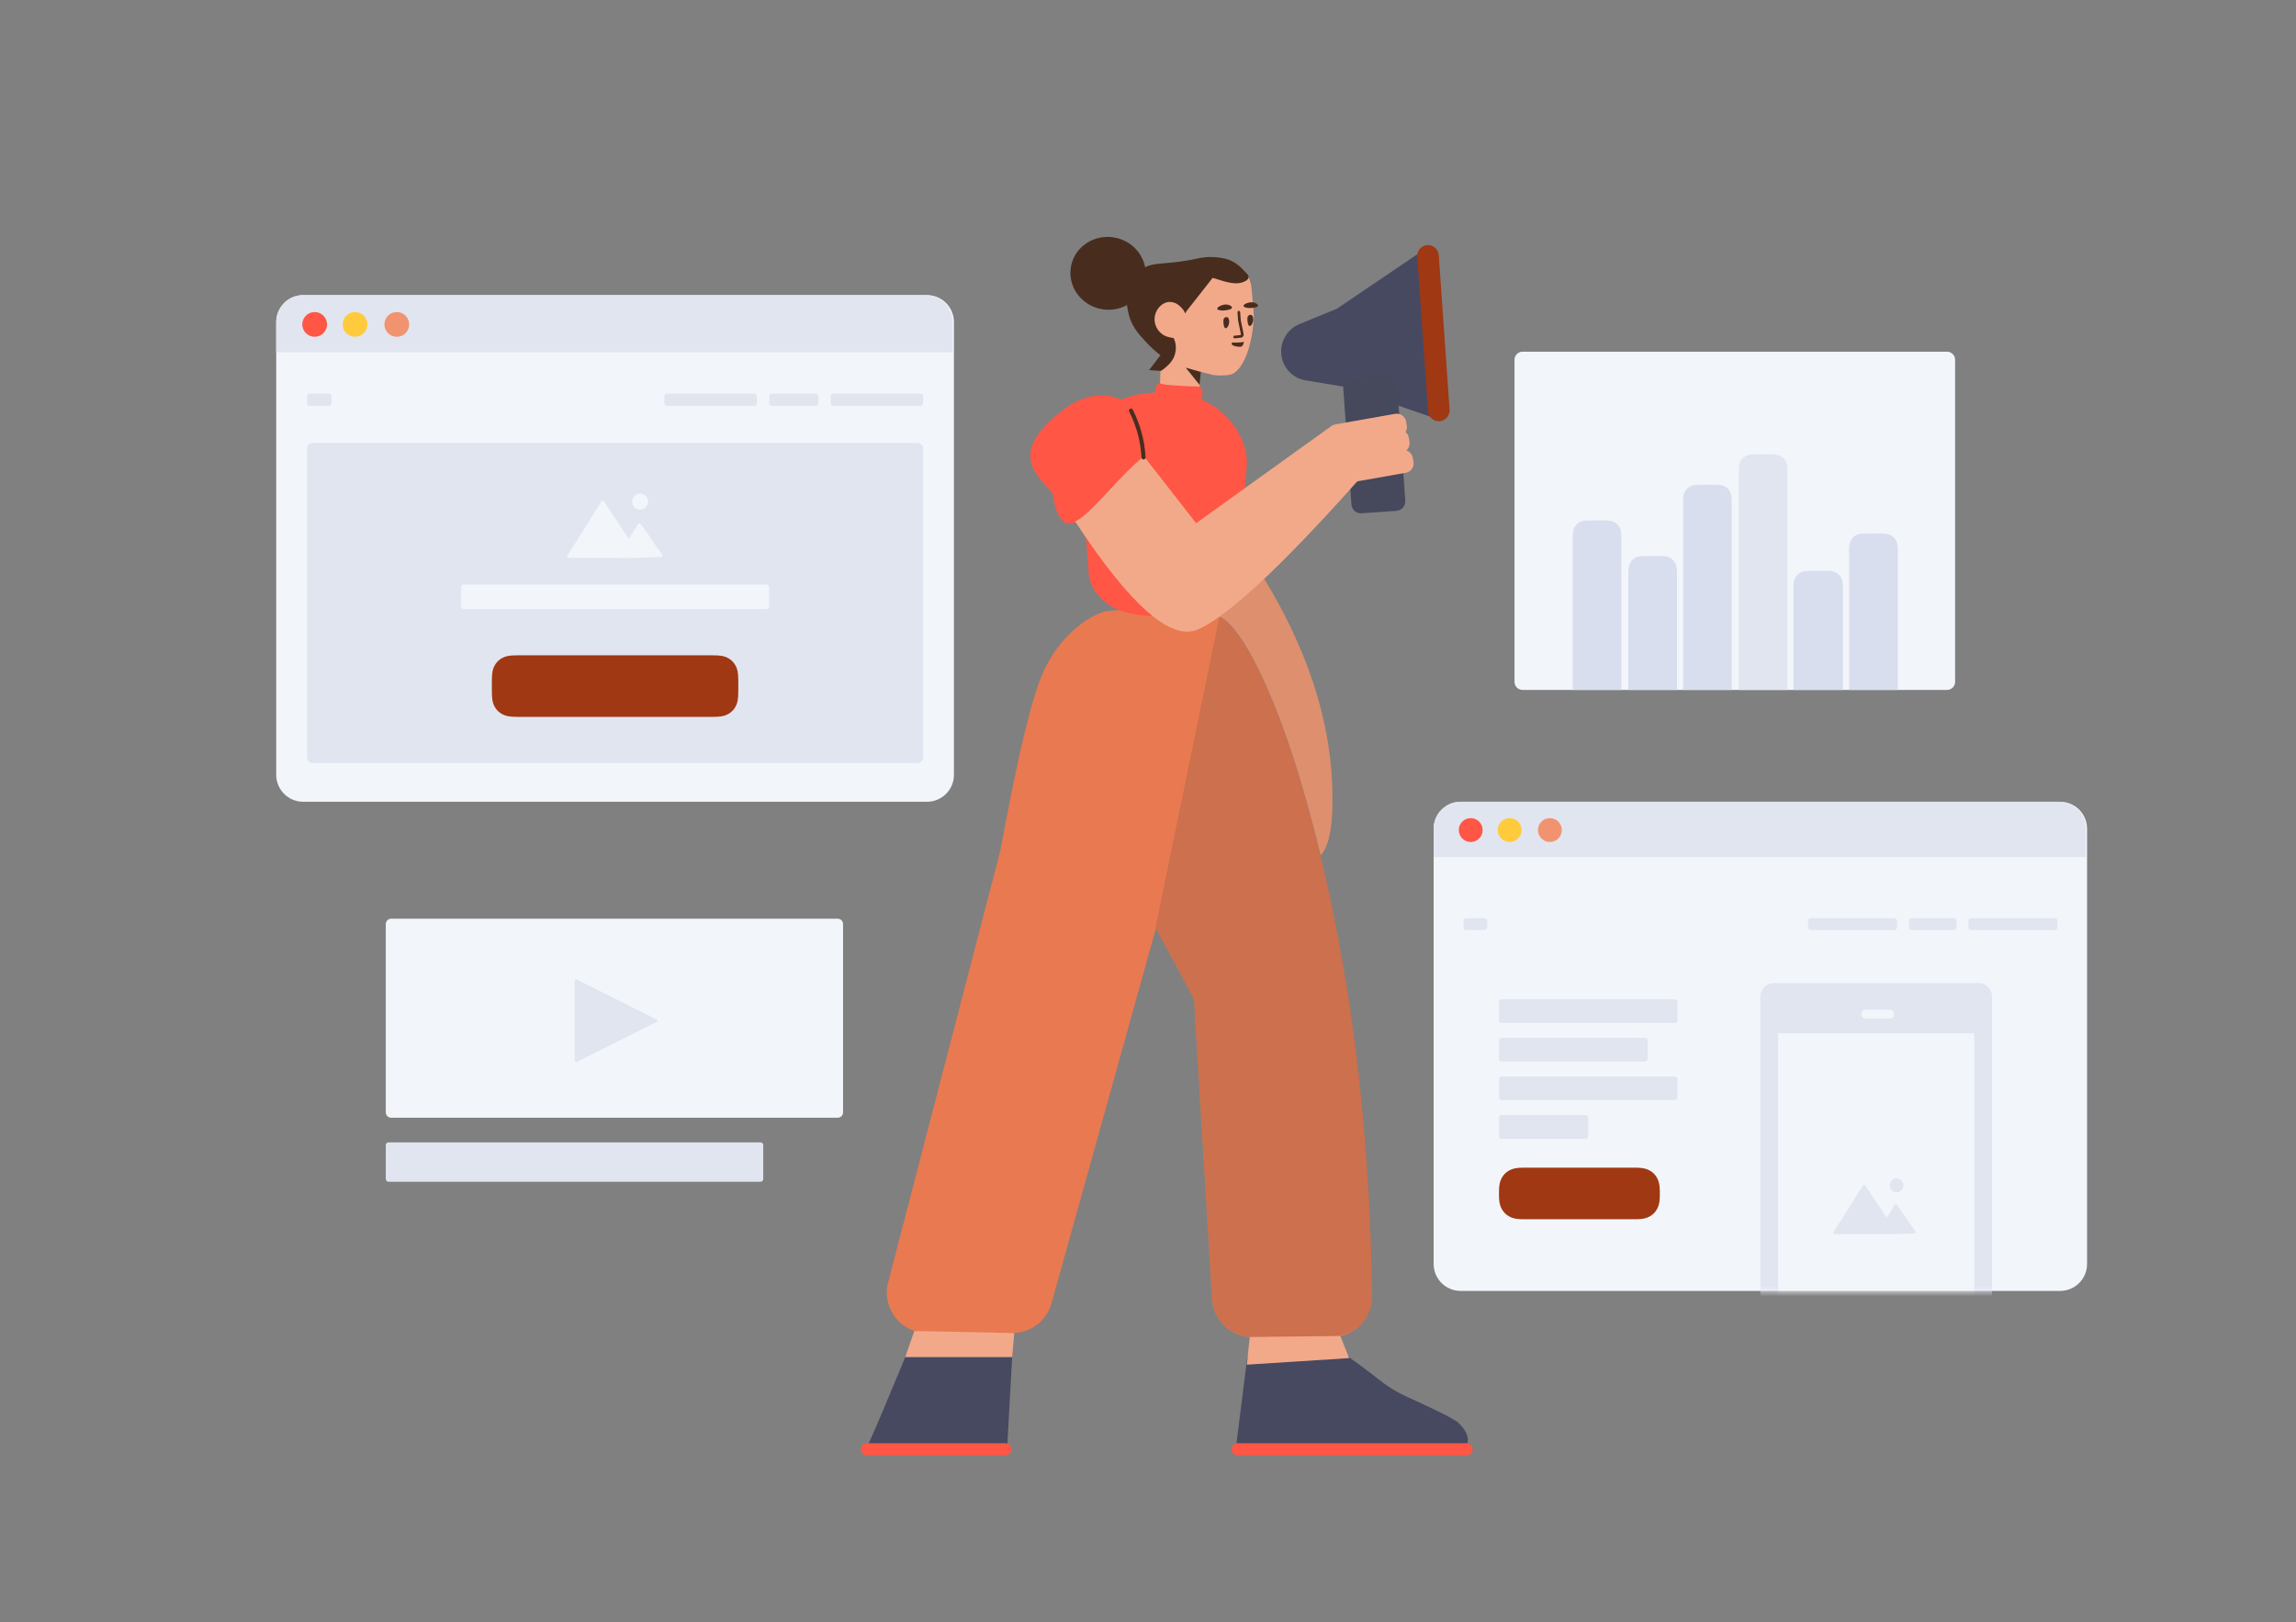 <svg width="426" height="301" viewBox="0 0 426 301" fill="none" xmlns="http://www.w3.org/2000/svg">
<rect x="0" y="0" width="426" height="301" fill="#808080" stroke="none"/>
<path d="M141.111 211.938H72.079C71.802 211.938 71.579 212.162 71.579 212.438V218.75C71.579 219.026 71.802 219.25 72.079 219.25H141.111C141.387 219.25 141.611 219.026 141.611 218.75V212.438C141.611 212.162 141.387 211.938 141.111 211.938Z" fill="#E1E5F0"/>
<path d="M155.422 170.446H72.579C72.026 170.446 71.579 170.894 71.579 171.446V206.369C71.579 206.922 72.026 207.369 72.579 207.369H155.422C155.974 207.369 156.422 206.922 156.422 206.369V171.446C156.422 170.894 155.974 170.446 155.422 170.446Z" fill="#F2F6FB"/>
<path d="M121.853 189.593L106.984 197.034C106.861 197.096 106.711 197.046 106.649 196.923C106.632 196.888 106.622 196.849 106.622 196.811V181.928C106.622 181.79 106.734 181.678 106.872 181.678C106.911 181.678 106.95 181.687 106.984 181.704L121.853 189.146C121.977 189.207 122.027 189.358 121.965 189.481C121.941 189.529 121.902 189.569 121.853 189.593Z" fill="#E1E5F0"/>
<path d="M382.233 148.75H271C268.239 148.75 266 150.989 266 153.75V234.5C266 237.261 268.239 239.5 271 239.5H382.233C384.995 239.5 387.233 237.261 387.233 234.5V153.75C387.233 150.989 384.995 148.75 382.233 148.75Z" fill="#F2F6FB"/>
<mask id="mask0_838_8372" style="mask-type:luminance" maskUnits="userSpaceOnUse" x="266" y="148" width="122" height="92">
<path d="M382.233 148.75H271C268.239 148.75 266 150.989 266 153.75V234.5C266 237.261 268.239 239.5 271 239.5H382.233C384.995 239.5 387.233 237.261 387.233 234.5V153.75C387.233 150.989 384.995 148.75 382.233 148.75Z" fill="white"/>
</mask>
<g mask="url(#mask0_838_8372)">
<path d="M367.099 182.372H329.117C327.736 182.372 326.617 183.491 326.617 184.872V262.818C326.617 264.198 327.736 265.318 329.117 265.318H367.099C368.48 265.318 369.599 264.198 369.599 262.818V184.872C369.599 183.491 368.48 182.372 367.099 182.372Z" fill="#E1E5F0"/>
<path d="M350.59 187.316H346.177C345.721 187.316 345.353 187.685 345.353 188.14C345.353 188.595 345.721 188.964 346.177 188.964H350.59C351.045 188.964 351.414 188.595 351.414 188.14C351.414 187.685 351.045 187.316 350.59 187.316Z" fill="#F2F6FB"/>
<path d="M366.293 191.711H329.923V255.431H366.293V191.711Z" fill="#F2F6FB"/>
<path d="M348.734 228.967L348.137 228.975L348.141 228.967H340.478C340.202 228.967 340.096 228.78 340.243 228.545L345.603 219.991C345.749 219.758 345.993 219.757 346.144 219.985L350.049 225.918L351.487 223.617C351.634 223.382 351.881 223.376 352.037 223.601L355.367 228.409C355.524 228.635 355.429 228.825 355.149 228.834L352.264 228.923L351.931 228.927L351.955 228.967C351.955 228.967 351.732 228.967 351.456 228.967H348.734ZM351.88 221.194C351.173 221.194 350.599 220.62 350.599 219.911C350.599 219.202 351.173 218.627 351.88 218.627C352.587 218.627 353.16 219.202 353.16 219.911C353.16 220.62 352.587 221.194 351.88 221.194Z" fill="#E1E5F0"/>
</g>
<mask id="mask1_838_8372" style="mask-type:luminance" maskUnits="userSpaceOnUse" x="266" y="148" width="122" height="92">
<path d="M382.233 148.75H271C268.239 148.75 266 150.989 266 153.75V234.5C266 237.261 268.239 239.5 271 239.5H382.233C384.995 239.5 387.233 237.261 387.233 234.5V153.75C387.233 150.989 384.995 148.75 382.233 148.75Z" fill="white"/>
</mask>
<g mask="url(#mask1_838_8372)">
<path d="M272.033 170.346H275.442C275.718 170.346 275.942 170.57 275.942 170.846V172.043C275.942 172.319 275.718 172.543 275.442 172.543H272.033C271.757 172.543 271.533 172.319 271.533 172.043V170.846C271.533 170.57 271.757 170.346 272.033 170.346ZM365.714 170.346H381.245C381.522 170.346 381.745 170.57 381.745 170.846V172.043C381.745 172.319 381.522 172.543 381.245 172.543H365.714C365.437 172.543 365.214 172.319 365.214 172.043V170.846C365.214 170.57 365.437 170.346 365.714 170.346ZM335.956 170.346H351.488C351.764 170.346 351.988 170.57 351.988 170.846V172.043C351.988 172.319 351.764 172.543 351.488 172.543H335.956C335.68 172.543 335.456 172.319 335.456 172.043V170.846C335.456 170.57 335.68 170.346 335.956 170.346ZM354.692 170.346H362.509C362.786 170.346 363.009 170.57 363.009 170.846V172.043C363.009 172.319 362.786 172.543 362.509 172.543H354.692C354.416 172.543 354.192 172.319 354.192 172.043V170.846C354.192 170.57 354.416 170.346 354.692 170.346Z" fill="#E1E5F0"/>
</g>
<path d="M278.623 185.377H310.729C311.005 185.377 311.229 185.601 311.229 185.877V189.285C311.229 189.561 311.005 189.785 310.729 189.785H278.623C278.347 189.785 278.123 189.561 278.123 189.285V185.877C278.123 185.601 278.347 185.377 278.623 185.377ZM278.623 192.539H305.212C305.488 192.539 305.712 192.763 305.712 193.039V196.447C305.712 196.723 305.488 196.947 305.212 196.947H278.623C278.347 196.947 278.123 196.723 278.123 196.447V193.039C278.123 192.763 278.347 192.539 278.623 192.539ZM278.623 206.864H294.176C294.452 206.864 294.676 207.088 294.676 207.364V210.772C294.676 211.048 294.452 211.272 294.176 211.272H278.623C278.347 211.272 278.123 211.048 278.123 210.772V207.364C278.123 207.088 278.347 206.864 278.623 206.864ZM278.623 199.702H310.729C311.005 199.702 311.229 199.926 311.229 200.202V203.61C311.229 203.886 311.005 204.11 310.729 204.11H278.623C278.347 204.11 278.123 203.886 278.123 203.61V200.202C278.123 199.926 278.347 199.702 278.623 199.702Z" fill="#E1E5F0"/>
<path d="M282.502 216.638H303.586C304.744 216.638 305.436 216.812 306.047 217.139C306.658 217.465 307.138 217.945 307.464 218.556C307.791 219.167 307.965 219.859 307.965 221.017V221.823C307.965 222.981 307.791 223.673 307.464 224.284C307.138 224.895 306.658 225.375 306.047 225.702C305.436 226.029 304.744 226.203 303.586 226.203H282.502C281.345 226.203 280.653 226.029 280.042 225.702C279.431 225.375 278.951 224.895 278.624 224.284C278.297 223.673 278.123 222.981 278.123 221.823V221.017C278.123 219.859 278.297 219.167 278.624 218.556C278.951 217.945 279.431 217.465 280.042 217.139C280.653 216.812 281.345 216.638 282.502 216.638Z" fill="#A03813"/>
<path d="M266 153.751C266 150.989 268.236 148.75 271.002 148.75H381.998C384.76 148.75 387 150.99 387 153.751V159.015H266V153.751Z" fill="#E1E5F0"/>
<path d="M272.878 156.216C274.101 156.216 275.093 155.223 275.093 153.999C275.093 152.775 274.101 151.783 272.878 151.783C271.654 151.783 270.663 152.775 270.663 153.999C270.663 155.223 271.654 156.216 272.878 156.216Z" fill="#FF5645"/>
<path d="M280.105 156.216C281.328 156.216 282.32 155.223 282.32 153.999C282.32 152.775 281.328 151.783 280.105 151.783C278.882 151.783 277.89 152.775 277.89 153.999C277.89 155.223 278.882 156.216 280.105 156.216Z" fill="#FFCB3D"/>
<path d="M287.565 156.216C288.789 156.216 289.78 155.223 289.78 153.999C289.78 152.775 288.789 151.783 287.565 151.783C286.342 151.783 285.351 152.775 285.351 153.999C285.351 155.223 286.342 156.216 287.565 156.216Z" fill="#F29370"/>
<path d="M171.992 54.75H56.25C53.489 54.75 51.25 56.989 51.25 59.75V143.75C51.25 146.511 53.489 148.75 56.25 148.75H171.992C174.753 148.75 176.992 146.511 176.992 143.75V59.75C176.992 56.989 174.753 54.75 171.992 54.75Z" fill="#F2F6FB"/>
<path d="M57.466 73.027H61.038C61.314 73.027 61.538 73.251 61.538 73.527V74.812C61.538 75.088 61.314 75.312 61.038 75.312H57.466C57.189 75.312 56.966 75.088 56.966 74.812V73.527C56.966 73.251 57.189 73.027 57.466 73.027ZM154.63 73.027H170.776C171.052 73.027 171.276 73.251 171.276 73.527V74.812C171.276 75.088 171.052 75.312 170.776 75.312H154.63C154.354 75.312 154.13 75.088 154.13 74.812V73.527C154.13 73.251 154.354 73.027 154.63 73.027ZM123.766 73.027H139.912C140.189 73.027 140.412 73.251 140.412 73.527V74.812C140.412 75.088 140.189 75.312 139.912 75.312H123.766C123.49 75.312 123.266 75.088 123.266 74.812V73.527C123.266 73.251 123.49 73.027 123.766 73.027ZM143.199 73.027H151.343C151.62 73.027 151.843 73.251 151.843 73.527V74.812C151.843 75.088 151.62 75.312 151.343 75.312H143.199C142.922 75.312 142.699 75.088 142.699 74.812V73.527C142.699 73.251 142.922 73.027 143.199 73.027Z" fill="#E1E5F0"/>
<path d="M170.276 82.166H57.966C57.413 82.166 56.966 82.614 56.966 83.166V140.567C56.966 141.119 57.413 141.567 57.966 141.567H170.276C170.829 141.567 171.276 141.119 171.276 140.567V83.166C171.276 82.614 170.829 82.166 170.276 82.166Z" fill="#E1E5F0"/>
<path d="M142.199 108.439H86.043C85.767 108.439 85.543 108.663 85.543 108.939V112.509C85.543 112.785 85.767 113.009 86.043 113.009H142.199C142.475 113.009 142.699 112.785 142.699 112.509V108.939C142.699 108.663 142.475 108.439 142.199 108.439Z" fill="#F2F6FB"/>
<path d="M95.997 121.576H132.245C133.834 121.576 134.454 121.75 135.065 122.077C135.676 122.404 136.155 122.883 136.482 123.495C136.809 124.106 136.983 124.726 136.983 126.314V128.261C136.983 129.85 136.809 130.47 136.482 131.081C136.155 131.692 135.676 132.172 135.065 132.499C134.454 132.825 133.834 132.999 132.245 132.999H95.997C94.408 132.999 93.788 132.825 93.177 132.499C92.566 132.172 92.087 131.692 91.76 131.081C91.433 130.47 91.259 129.85 91.259 128.261V126.314C91.259 124.726 91.433 124.106 91.76 123.495C92.087 122.883 92.566 122.404 93.177 122.077C93.788 121.75 94.408 121.576 95.997 121.576Z" fill="#A03813"/>
<path d="M118.77 94.535C119.587 94.535 120.248 93.873 120.248 93.055C120.248 92.239 119.587 91.576 118.77 91.576C117.954 91.576 117.292 92.239 117.292 93.055C117.292 93.873 117.954 94.535 118.77 94.535Z" fill="#F2F6FB"/>
<path d="M118.857 103.494C118.857 103.494 118.635 103.494 118.357 103.494H105.532C105.256 103.494 105.15 103.306 105.298 103.07L111.563 93.087C111.711 92.853 111.954 92.849 112.106 93.077L117.606 101.42" fill="#F2F6FB"/>
<path d="M114.449 103.503C114.449 103.503 114.568 103.314 114.714 103.081L118.36 97.26C118.506 97.027 118.751 97.021 118.909 97.248L122.839 102.912C122.996 103.138 122.9 103.329 122.624 103.338L119.136 103.445" fill="#F2F6FB"/>
<path d="M51.25 59.751C51.25 56.989 53.488 54.75 56.252 54.75H171.748C174.511 54.75 176.75 56.989 176.75 59.751V65.382H51.25V59.751Z" fill="#E1E5F0"/>
<path d="M58.383 62.483C59.652 62.483 60.681 61.455 60.681 60.187C60.681 58.919 59.652 57.892 58.383 57.892C57.115 57.892 56.086 58.919 56.086 60.187C56.086 61.455 57.115 62.483 58.383 62.483Z" fill="#FF5645"/>
<path d="M65.88 62.483C67.148 62.483 68.177 61.455 68.177 60.187C68.177 58.919 67.148 57.892 65.88 57.892C64.611 57.892 63.583 58.919 63.583 60.187C63.583 61.455 64.611 62.483 65.88 62.483Z" fill="#FFCB3D"/>
<path d="M73.618 62.483C74.886 62.483 75.915 61.455 75.915 60.187C75.915 58.919 74.886 57.892 73.618 57.892C72.349 57.892 71.32 58.919 71.32 60.187C71.32 61.455 72.349 62.483 73.618 62.483Z" fill="#F29370"/>
<path d="M160.875 270C160.25 270 159.75 269.567 159.75 269.048V268.702C159.75 268.183 160.275 267.75 160.875 267.75H186.5C187.125 267.75 187.625 268.183 187.625 268.702V269.048C187.625 269.567 187.1 270 186.5 270H160.875ZM229.625 267.75H272.125C272.746 267.75 273.25 268.254 273.25 268.875C273.25 269.496 272.746 270 272.125 270H229.625C229.004 270 228.5 269.496 228.5 268.875C228.5 268.254 229.004 267.75 229.625 267.75Z" fill="#FF5645"/>
<path d="M272.258 267.758C272.215 267.753 272.17 267.75 272.125 267.75H229.625C229.554 267.75 229.484 267.757 229.416 267.769L231.425 251.75H250.225C252.033 253.037 253.524 254.137 254.7 255.05C255.046 255.319 255.387 255.589 255.723 255.86C257.384 257.198 259.208 258.319 261.153 259.195C263.085 260.065 265.018 260.966 266.95 261.9C268.15 262.475 269.3 263.1 270.45 263.825C271 264.325 271.975 265.325 272.275 266.525C272.325 266.725 272.325 266.925 272.35 267.1C272.35 267.335 272.315 267.555 272.258 267.758ZM186.911 267.816C186.784 267.773 186.645 267.75 186.5 267.75H161.197C162.209 265.554 164.469 260.225 167.975 251.763H187.799L186.911 267.816Z" fill="#474961"/>
<path d="M214.476 172.237L195.088 241.828C194.184 245.072 191.23 247.315 187.863 247.315H172.041C167.899 247.315 164.541 243.958 164.541 239.815C164.541 239.179 164.622 238.545 164.782 237.929L185.633 157.698C188.68 141.028 191.241 130.212 193.318 125.25C196.595 117.417 203.055 113.508 205.854 113.31C219.052 112.374 225.859 112.767 226.275 114.487C229.849 115.538 239.006 130.354 246.8 166.614C251.617 189.02 254.213 213.635 254.589 240.457C254.648 244.599 251.337 248.003 247.195 248.061C247.159 248.062 247.123 248.062 247.087 248.062L232.367 248.056C228.401 248.054 225.122 244.966 224.883 241.008L221.525 185.376L214.476 172.237Z" fill="#E97950"/>
<path d="M259.484 75.273L260.716 92.899C260.784 93.864 260.057 94.7 259.092 94.767L252.608 95.221C251.644 95.288 250.808 94.561 250.74 93.597L249.241 72.149C249.231 72.017 249.237 71.887 249.256 71.761L249.118 71.714L242.237 70.569C239.833 70.169 237.991 68.213 237.737 65.789L237.736 65.783C237.481 63.355 238.857 61.049 241.115 60.121L248.058 57.267L263.185 47.028C263.442 46.854 263.741 46.752 264.051 46.731C265.015 46.668 265.848 47.399 265.912 48.363L267.692 75.527C267.707 75.758 267.676 75.991 267.601 76.21C267.287 77.124 266.291 77.611 265.377 77.297L259.484 75.273Z" fill="#474961"/>
<path opacity="0.177" d="M257.448 69.867L250.964 70.32C250 70.388 249.273 71.224 249.34 72.188L250.84 93.636C250.907 94.6 251.744 95.327 252.708 95.259L259.192 94.806C260.156 94.739 260.883 93.902 260.815 92.938L259.316 71.491C259.248 70.526 258.412 69.799 257.448 69.867Z" fill="#444444"/>
<path d="M266.95 47.329C266.873 46.227 265.917 45.397 264.815 45.474C263.713 45.551 262.883 46.507 262.96 47.608L264.965 76.288C265.042 77.39 265.998 78.221 267.1 78.144C268.202 78.067 269.032 77.111 268.955 76.009L266.95 47.329Z" fill="#A03813"/>
<path d="M222.945 74.134C226.973 75.912 229.885 79.289 230.97 83.107C231.344 84.407 231.415 85.807 231.274 87.157L229.73 104.732C229.706 105.007 229.683 105.257 229.683 105.532C229.659 106.832 229.402 108.432 228.396 109.757C226.945 111.707 224.698 114.457 215.338 114.357C206.632 114.257 204.549 111.507 203.145 109.607C202.139 108.257 201.928 106.407 201.905 105.157C201.905 104.882 201.881 104.632 201.858 104.357L201.19 95.772C200.554 96.295 199.962 96.697 199.424 96.935C197.368 97.846 195.986 96.036 195.276 91.505C193.017 88.591 186.336 84.345 197.24 76.05C201.327 72.942 205.125 72.848 208.023 74.154C209.893 73.378 212.023 72.915 214.322 72.823L214.369 72.158C214.417 71.469 215.014 70.95 215.703 70.998L221.938 71.434C222.626 71.482 223.145 72.08 223.097 72.768L223.028 73.766C223.018 73.896 222.99 74.019 222.945 74.134Z" fill="#FF5645"/>
<path d="M167.975 251.763L169.638 246.938L188.187 247.315L187.799 251.763H167.975ZM245.032 158.698C237.64 128.024 229.53 115.331 226.26 114.474C226.257 114.458 226.254 114.442 226.25 114.426C228.582 112.769 231.354 110.426 234.568 107.396C242.4 120.289 246.594 132.894 247.148 145.211C247.468 152.323 246.763 156.818 245.032 158.698ZM247.317 78.878C247.459 78.81 247.613 78.759 247.777 78.73L258.856 76.777C259.807 76.609 260.715 77.244 260.883 78.196L261.013 78.935C261.091 79.374 260.997 79.804 260.78 80.156C261.087 80.411 261.308 80.772 261.383 81.196L261.513 81.935C261.625 82.57 261.379 83.187 260.919 83.576C261.529 83.762 262.015 84.275 262.133 84.946L262.263 85.685C262.431 86.637 261.795 87.544 260.844 87.712L251.832 89.301C237.614 105.242 227.748 114.406 222.232 116.793C217.234 118.956 209.657 112.278 199.5 96.761C202.591 95.217 207.341 88.667 212.065 84.791C212.124 84.743 212.182 84.692 212.237 84.641L221.931 97.067C238.846 84.92 247.303 78.847 247.303 78.847L247.317 78.878ZM222.712 68.98L222.559 71.734C218.164 71.601 215.721 71.395 215.231 71.117L215.378 66.543L215.231 64.799L215.358 63.387L217.389 63.6L217.491 63.366C217.464 63.343 217.462 63.318 217.462 63.318C217.37 63.073 217.132 62.89 216.932 62.904C216.474 62.81 215.784 62.608 215.17 62.074C214.314 61.307 213.748 60.019 214.056 58.694C214.343 57.421 214.438 55.409 215.636 55.35C216.311 55.328 217.384 55.306 217.462 55.35C217.541 55.395 219.19 56.48 219.123 55.884C219.078 55.486 218.846 53.364 218.427 49.517C218.399 49.118 218.674 48.748 219.071 48.695C219.793 48.619 220.484 48.471 221.195 48.245C221.961 48.092 222.505 47.978 222.677 47.941C223.887 47.681 226.087 47.603 228.088 48.265C228.939 48.606 229.777 49.124 230.506 49.875C230.695 50.062 230.887 50.299 231.079 50.537C231.134 50.608 231.189 50.679 231.246 50.776C231.804 51.589 232.146 52.542 232.216 53.54L232.603 57.998C232.61 58.449 232.641 58.898 232.597 59.352C232.238 64.966 230.296 69.086 228.245 69.505C227.999 69.573 226.661 69.792 225.041 69.554C224.888 69.515 225.016 69.556 222.822 69.007C222.785 68.998 222.749 68.989 222.712 68.98ZM231.333 253.184L231.877 248.062L248.683 247.867L250.313 251.966L231.333 253.184Z" fill="#F2A98A"/>
<path opacity="0.177" d="M214.408 172.076L226.202 114.622C226.204 114.567 226.201 114.513 226.191 114.461C229.689 115.251 238.948 130 246.819 166.615C251.648 189.076 254.24 213.701 254.596 240.488C254.649 244.51 251.432 247.814 247.41 247.867C247.378 247.868 247.346 247.868 247.314 247.868C245.096 247.868 240.144 247.906 232.458 247.981C228.463 248.021 225.139 244.921 224.898 240.934L221.545 185.377L214.408 172.076Z" fill="#444444"/>
<path opacity="0.2" d="M245.032 158.699C237.64 128.025 229.53 115.332 226.26 114.474C226.257 114.458 226.254 114.442 226.25 114.427C228.582 112.77 231.354 110.427 234.567 107.396C242.4 120.29 246.594 132.895 247.148 145.212C247.468 152.323 246.763 156.819 245.032 158.699Z" fill="#8C2A00"/>
<path d="M222.585 71.425L219.995 68.21L222.794 69L222.585 71.425Z" fill="#482D1F"/>
<path d="M219.906 58.146L219.619 57.604C219.619 57.604 219.164 56.833 218.251 56.321C218.173 56.276 217.601 55.99 216.926 56.013C215.727 56.071 214.602 57.178 214.315 58.451C213.982 59.777 214.548 61.066 215.402 61.808C216.257 62.575 217.417 62.661 217.747 62.713L217.754 62.712C218.255 63.751 218.302 64.861 217.896 66.043C217.545 67.067 216.567 68.033 215.408 68.818L213.2 68.669L215.299 65.908C214.501 65.265 213.28 64.23 212.553 63.361C211.979 62.674 210.141 61.123 209.419 58.317C209.342 57.983 209.191 57.37 209.109 56.598C207.709 57.369 206.02 57.672 204.302 57.338C200.507 56.6 198.007 53.035 198.718 49.376C199.429 45.717 203.082 43.348 206.877 44.086C209.799 44.654 211.953 46.897 212.465 49.569C214.057 48.778 215.615 48.985 218.984 48.526C219.281 48.48 219.777 48.395 220.422 48.3C220.694 48.256 220.917 48.215 221.14 48.175C221.906 48.021 222.449 47.907 222.622 47.87C223.832 47.61 226.032 47.532 228.033 48.194C228.884 48.535 229.722 49.053 230.451 49.804C230.64 49.991 231.433 50.854 231.625 51.091C231.862 51.901 231.008 52.218 230.42 52.41C228.581 52.989 226.001 51.744 224.986 51.565C223.351 53.633 221.739 55.676 220.13 57.743C220.058 57.868 219.983 58.002 219.906 58.146ZM233.162 56.977C232.668 57.103 231.899 57.243 231.215 57.079C230.074 56.813 231.14 56.131 232.164 56.078C232.663 56.052 233.049 56.257 233.284 56.445C233.492 56.584 233.409 56.914 233.162 56.977ZM228.352 57.35C227.868 57.511 227.111 57.704 226.364 57.569C225.211 57.409 226.224 56.629 227.241 56.505C227.762 56.441 228.162 56.618 228.409 56.789C228.654 56.935 228.594 57.27 228.352 57.35Z" fill="#482D1F"/>
<path d="M231.445 59.006C231.444 58.705 231.671 58.434 231.97 58.408C232.169 58.391 232.352 58.475 232.455 58.792C232.749 59.57 232.104 60.806 231.718 60.413C231.468 60.134 231.432 59.434 231.445 59.006ZM226.989 59.421C226.988 59.12 227.215 58.849 227.514 58.823C227.713 58.806 227.896 58.89 227.999 59.208C228.293 59.985 227.648 61.221 227.263 60.828C227.012 60.549 226.976 59.849 226.989 59.421ZM229.236 64.243C229.059 64.202 228.628 64.1 228.539 63.829C228.536 63.779 228.507 63.706 228.53 63.654C228.62 63.474 228.925 63.559 229.376 63.56C230.176 63.543 230.821 63.434 230.821 63.434C230.821 63.434 230.673 63.943 230.556 64.099C230.327 64.511 229.515 64.304 229.236 64.243ZM230.208 59.38L230.207 59.364L230.204 59.348L230.208 59.38ZM230.743 61.998C230.806 62.279 230.602 62.567 230.32 62.63C230.288 62.636 230.26 62.642 230.231 62.647C230.056 62.679 229.892 62.699 229.587 62.727C229.54 62.731 229.361 62.747 229.359 62.748C229.26 62.757 229.179 62.764 229.095 62.772C228.958 62.785 228.836 62.685 228.822 62.547C228.809 62.41 228.91 62.288 229.047 62.274C229.132 62.266 229.214 62.259 229.314 62.25C229.316 62.249 229.495 62.233 229.541 62.229C229.832 62.202 229.984 62.184 230.14 62.155C230.165 62.151 230.19 62.146 230.215 62.141C230.234 62.136 230.255 62.107 230.254 62.102L229.714 59.447L229.709 59.415L229.607 57.943C229.598 57.805 229.702 57.686 229.839 57.676C229.977 57.667 230.097 57.771 230.106 57.908L230.207 59.364L230.743 61.998Z" fill="#482D1F"/>
<path d="M212.548 84.858C212.383 81.772 211.592 78.821 210.177 76.008C210.084 75.823 209.859 75.748 209.674 75.841C209.489 75.934 209.414 76.16 209.507 76.345C210.876 79.066 211.64 81.916 211.799 84.898C211.811 85.105 211.987 85.264 212.194 85.253C212.401 85.242 212.559 85.065 212.548 84.858Z" fill="#482D1F"/>
<path d="M361.25 65.25H282.5C281.672 65.25 281 65.922 281 66.75V126.5C281 127.328 281.672 128 282.5 128H361.25C362.078 128 362.75 127.328 362.75 126.5V66.75C362.75 65.922 362.078 65.25 361.25 65.25Z" fill="#F2F6FB"/>
<path d="M346.283 98.965H348.903C350.017 98.965 350.422 99.081 350.829 99.299C351.236 99.517 351.556 99.836 351.774 100.244C351.992 100.651 352.108 101.055 352.108 102.17V128.001H343.078V102.17C343.078 101.055 343.194 100.651 343.412 100.244C343.63 99.836 343.95 99.517 344.357 99.299C344.765 99.081 345.169 98.965 346.283 98.965Z" fill="#D8DEED"/>
<path d="M335.964 105.9H338.745C339.859 105.9 340.263 106.016 340.671 106.234C341.078 106.452 341.398 106.772 341.616 107.179C341.834 107.587 341.95 107.991 341.95 109.105V128H332.759V109.105C332.759 107.991 332.875 107.587 333.093 107.179C333.311 106.772 333.63 106.452 334.038 106.234C334.445 106.016 334.849 105.9 335.964 105.9Z" fill="#D8DEED"/>
<path d="M325.805 84.285H328.425C329.54 84.285 329.944 84.401 330.351 84.619C330.759 84.837 331.078 85.157 331.296 85.564C331.514 85.972 331.63 86.376 331.63 87.49V128H322.601V87.49C322.601 86.376 322.717 85.972 322.935 85.564C323.152 85.157 323.472 84.837 323.88 84.619C324.287 84.401 324.691 84.285 325.805 84.285Z" fill="#E1E5F0"/>
<path d="M315.486 89.932H318.106C319.22 89.932 319.624 90.048 320.032 90.266C320.439 90.483 320.759 90.803 320.977 91.211C321.195 91.618 321.311 92.022 321.311 93.136V128.001H312.281V93.136C312.281 92.022 312.397 91.618 312.615 91.211C312.833 90.803 313.153 90.483 313.56 90.266C313.967 90.048 314.371 89.932 315.486 89.932Z" fill="#D8DEED"/>
<path d="M305.328 103.158H307.948C309.062 103.158 309.466 103.274 309.873 103.492C310.281 103.71 310.601 104.03 310.818 104.437C311.036 104.845 311.152 105.249 311.152 106.363V128H302.123V106.363C302.123 105.249 302.239 104.845 302.457 104.437C302.675 104.03 302.994 103.71 303.402 103.492C303.809 103.274 304.213 103.158 305.328 103.158Z" fill="#D8DEED"/>
<path d="M295.008 96.545H297.628C298.742 96.545 299.146 96.661 299.554 96.879C299.961 97.097 300.281 97.416 300.499 97.824C300.717 98.231 300.833 98.635 300.833 99.75V128.001H291.803V99.75C291.803 98.635 291.919 98.231 292.137 97.824C292.355 97.416 292.675 97.097 293.082 96.879C293.49 96.661 293.894 96.545 295.008 96.545Z" fill="#D8DEED"/>
</svg>
